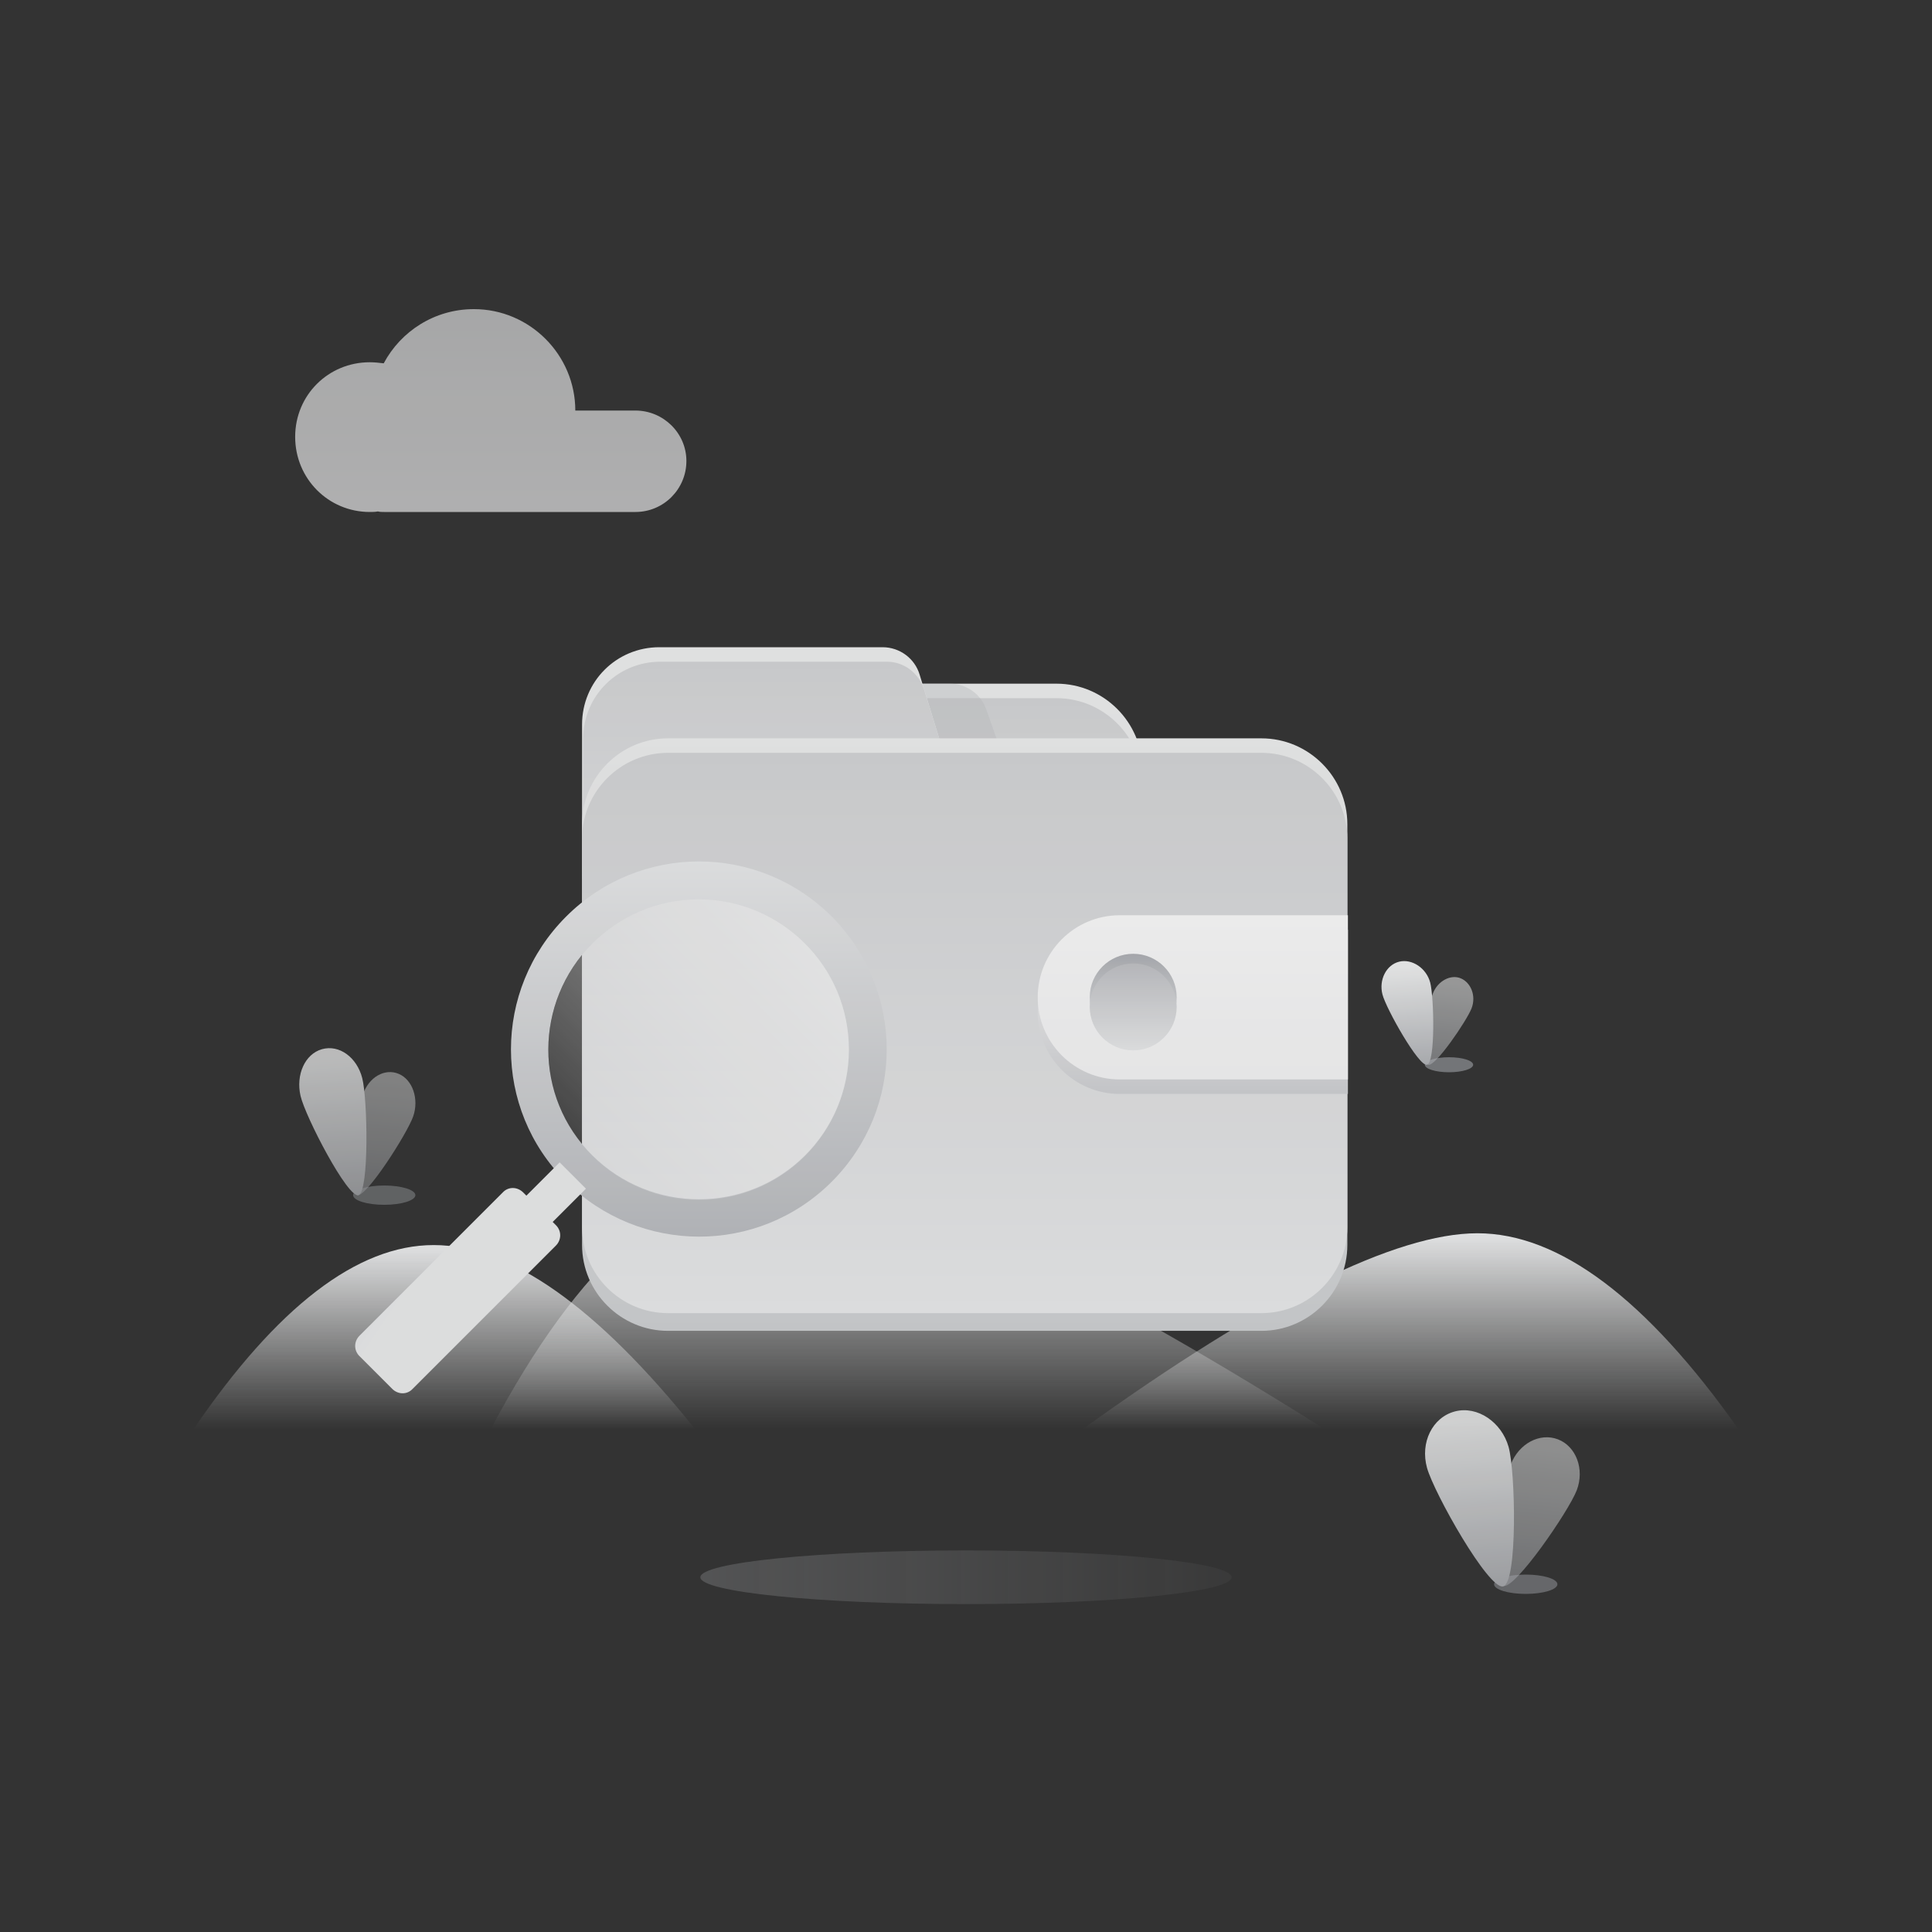 <svg xmlns:xlink="http://www.w3.org/1999/xlink" xmlns="http://www.w3.org/2000/svg" version="1.1" viewBox="0 0 1080 1080" height="1080px" width="1080px">
    <rect x="0" y="0" width="1080" height="1080" fill="#333333" stroke="none"/>
    <title>Empty state_top up</title>
    <defs>
        <linearGradient id="linearGradient-1" y2="49.495%" x2="-25.049%" y1="49.495%" x1="120.941%">
            <stop offset="0%" stop-opacity="0" stop-color="#C8CACD"></stop>
            <stop offset="100%" stop-color="#B2B4B8"></stop>
        </linearGradient>
        <linearGradient id="linearGradient-2" y2="100.08%" x2="47.718%" y1="9.744%" x1="51.694%">
            <stop offset="0%" stop-color="#F4F5F5"></stop>
            <stop offset="100%" stop-color="#B3B5B9"></stop>
        </linearGradient>
        <linearGradient id="linearGradient-3" y2="99.853%" x2="51.714%" y1="7.489%" x1="49.269%">
            <stop offset="0%" stop-color="#F3F4F4"></stop>
            <stop offset="100%" stop-color="#B3B5B9"></stop>
        </linearGradient>
        <linearGradient id="linearGradient-4" y2="-44.149%" x2="49.866%" y1="100.011%" x1="49.866%">
            <stop offset="0%" stop-color="#F8F8F9"></stop>
            <stop offset="100%" stop-color="#E2E3E4"></stop>
        </linearGradient>
        <linearGradient id="linearGradient-5" y2="2.877%" x2="49.995%" y1="99.639%" x1="49.995%">
            <stop offset="0%" stop-opacity="0" stop-color="#F4F5F5"></stop>
            <stop offset="100%" stop-color="#EEEFF0"></stop>
        </linearGradient>
        <linearGradient id="linearGradient-6" y2="2.855%" x2="50.001%" y1="99.705%" x1="50.001%">
            <stop offset="0%" stop-opacity="0" stop-color="#F4F5F5"></stop>
            <stop offset="100%" stop-color="#EEEFF0"></stop>
        </linearGradient>
        <linearGradient id="linearGradient-7" y2="0.099%" x2="49.997%" y1="99.996%" x1="49.997%">
            <stop offset="0.29%" stop-opacity="0" stop-color="#F4F5F5"></stop>
            <stop offset="97.98%" stop-color="#F0F1F2"></stop>
        </linearGradient>
        <linearGradient id="linearGradient-8" y2="99.986%" x2="47.019%" y1="9.366%" x1="52.345%">
            <stop offset="0%" stop-color="#F4F5F5"></stop>
            <stop offset="100%" stop-color="#B3B5B9"></stop>
        </linearGradient>
        <linearGradient id="linearGradient-9" y2="99.666%" x2="52.458%" y1="7.504%" x1="48.886%">
            <stop offset="0%" stop-color="#F3F4F4"></stop>
            <stop offset="100%" stop-color="#B3B5B9"></stop>
        </linearGradient>
        <linearGradient id="linearGradient-10" y2="100.309%" x2="46.897%" y1="9.787%" x1="52.245%">
            <stop offset="0%" stop-color="#F4F5F5"></stop>
            <stop offset="100%" stop-color="#B3B5B9"></stop>
        </linearGradient>
        <linearGradient id="linearGradient-11" y2="99.674%" x2="52.464%" y1="7.453%" x1="48.768%">
            <stop offset="0%" stop-color="#F3F4F4"></stop>
            <stop offset="100%" stop-color="#B3B5B9"></stop>
        </linearGradient>
        <linearGradient id="linearGradient-12" y2="100.098%" x2="49.956%" y1="0.031%" x1="49.956%">
            <stop offset="0%" stop-color="#F2F3F3"></stop>
            <stop offset="100%" stop-color="#EDEEEF"></stop>
        </linearGradient>
        <linearGradient id="linearGradient-13" y2="100.1%" x2="49.956%" y1="0.033%" x1="49.956%">
            <stop offset="0%" stop-color="#D7D8DA"></stop>
            <stop offset="100%" stop-color="#EDEEEF"></stop>
        </linearGradient>
        <linearGradient id="linearGradient-14" y2="100.102%" x2="49.937%" y1="0.035%" x1="49.937%">
            <stop offset="0%" stop-color="#F2F3F3"></stop>
            <stop offset="100%" stop-color="#EDEEEF"></stop>
        </linearGradient>
        <linearGradient id="linearGradient-15" y2="100.108%" x2="49.918%" y1="0.04%" x1="49.918%">
            <stop offset="0%" stop-color="#D7D8DA"></stop>
            <stop offset="100%" stop-color="#EDEEEF"></stop>
        </linearGradient>
        <linearGradient id="linearGradient-16" y2="99.957%" x2="50.017%" y1="-0.022%" x1="50.017%">
            <stop offset="0%" stop-color="#F2F3F3"></stop>
            <stop offset="100%" stop-color="#D2D4D6"></stop>
        </linearGradient>
        <linearGradient id="linearGradient-17" y2="99.996%" x2="50.017%" y1="-0.004%" x1="50.017%">
            <stop offset="0%" stop-color="#D7D8DA"></stop>
            <stop offset="100%" stop-color="#EDEEEF"></stop>
        </linearGradient>
        <linearGradient id="linearGradient-18" y2="98.499%" x2="50.032%" y1="0.508%" x1="50.032%">
            <stop offset="0%" stop-color="#FFFFFF"></stop>
            <stop offset="100%" stop-color="#D3D4D7"></stop>
        </linearGradient>
        <linearGradient id="linearGradient-19" y2="98.503%" x2="50.032%" y1="0.512%" x1="50.032%">
            <stop offset="0%" stop-color="#FFFFFF"></stop>
            <stop offset="100%" stop-color="#F8F8F9"></stop>
        </linearGradient>
        <linearGradient id="linearGradient-20" y2="100.003%" x2="50.023%" y1="0.003%" x1="50.023%">
            <stop offset="0%" stop-color="#B0B2B7"></stop>
            <stop offset="100%" stop-color="#ECEDEE"></stop>
        </linearGradient>
        <linearGradient id="linearGradient-21" y2="100.002%" x2="50.023%" y1="0.002%" x1="50.023%">
            <stop offset="0%" stop-color="#C3C4C8"></stop>
            <stop offset="100%" stop-color="#ECEDEE"></stop>
        </linearGradient>
        <linearGradient id="linearGradient-22" y2="100.083%" x2="49.922%" y1="0.082%" x1="49.922%">
            <stop offset="0%" stop-color="#EFF0F1"></stop>
            <stop offset="100%" stop-color="#BBBDC1"></stop>
        </linearGradient>
        <linearGradient id="linearGradient-23" y2="17.983%" x2="188.178%" y1="81.456%" x1="94.085%">
            <stop offset="0%" stop-color="#EEEFF0"></stop>
            <stop offset="100%" stop-color="#C4C5C9"></stop>
        </linearGradient>
        <linearGradient id="linearGradient-24" y2="85.263%" x2="85.17%" y1="14.936%" x1="14.843%">
            <stop offset="0%" stop-opacity="0.636" stop-color="#FFFFFF"></stop>
            <stop offset="100%" stop-opacity="0.097" stop-color="#FFFFFF"></stop>
        </linearGradient>
    </defs>
    <g opacity="0.9" fill-rule="evenodd" fill="none" stroke-width="1" stroke="none" id="基础组件">
        <g fill-rule="nonzero" id="Empty-state_top-up">
            <g id="暂无充值记录">
                <g id="编组-14">
                    <rect height="1080" width="1080" y="0" x="0" fill="#FFFFFF" fill-opacity="0" id="矩形"></rect>
                    <ellipse ry="15" rx="148.5" cy="881.7" cx="540" opacity="0.331" fill="url(#linearGradient-1)" id="椭圆形"></ellipse>
                    <g transform="translate(167.281, 585.933)" opacity="0.779" id="编组备份-2">
                        <ellipse ry="5.4" rx="17.4" cy="82.167" cx="47.519" opacity="0.599" fill="#9DA0A6" id="椭圆形_1_"></ellipse>
                        <path opacity="0.577" fill="url(#linearGradient-2)" id="椭圆形_2_" d="M32.219,82.167 C37.019,84.267 60.419,47.667 63.719,38.067 C67.019,28.467 63.419,17.667 55.619,14.367 C47.819,11.067 38.819,16.167 35.519,26.067 C32.219,35.967 27.119,80.067 32.219,82.167 Z"></path>
                        <path fill="url(#linearGradient-3)" id="椭圆形_3_" d="M33.119,82.167 C39.119,80.367 38.219,28.467 35.219,16.767 C32.219,5.067 22.319,-2.133 12.719,0.567 C3.119,3.267 -1.981,14.967 0.719,26.667 C3.419,38.367 27.119,83.967 33.119,82.167 Z"></path>
                    </g>
                    <path opacity="0.7" fill="url(#linearGradient-4)" id="形状结合" d="M214.8,286.2 C213.6,286.2 212.4,286.2 211.2,285.9 C209.7,286.2 208.2,286.2 206.7,286.2 C183.6,286.2 165,267.6 165,244.2 C165,220.8 183.6,202.5 206.7,202.5 C209.4,202.5 212.1,202.8 214.5,203.1 C224.1,185.1 243,172.8 264.9,172.8 C296.1,172.8 321.6,198.3 321.6,229.5 L321.6,229.5 L355.2,229.5 C370.8,229.5 383.7,242.1 383.7,257.7 C383.7,273.3 371.1,286.2 355.2,286.2 L214.8,286.2 Z"></path>
                    <g transform="translate(108, 658.8)" id="编组-2">
                        <path fill="url(#linearGradient-5)" id="路径" d="M0,140.4 C46.8,71.7 91.8,37.2 134.4,37.2 C177,37.2 225.9,71.7 280.8,140.4 L0,140.4 Z"></path>
                        <path fill="url(#linearGradient-6)" id="路径-2" d="M166.2,140.4 C215.7,46.8 268.8,0 325.2,0 C381.6,0 484.2,46.8 633,140.4 L166.2,140.4 Z"></path>
                        <path fill="url(#linearGradient-7)" id="路径-3" d="M864,140.4 C812.4,67.2 763.5,30.6 717.9,30.6 C672.3,30.6 598.5,67.2 496.8,140.4 L864,140.4 Z"></path>
                    </g>
                    <g transform="translate(772.259, 537.253)" id="编组-62">
                        <ellipse ry="4.2" rx="13.5" cy="57.947" cx="37.741" opacity="0.67" fill="#9DA0A6" id="椭圆形_4_"></ellipse>
                        <path opacity="0.577" fill="url(#linearGradient-8)" id="椭圆形_5_" d="M26.041,57.947 C29.941,59.447 47.641,33.347 50.341,26.447 C53.041,19.547 50.041,12.047 44.341,9.647 C38.641,7.247 31.441,11.147 28.741,18.047 C26.041,24.647 22.441,56.447 26.041,57.947 Z"></path>
                        <path fill="url(#linearGradient-9)" id="椭圆形_6_" d="M25.441,57.947 C30.241,56.747 29.341,20.147 27.241,12.047 C25.141,3.947 17.041,-1.453 9.841,0.347 C2.641,2.147 -1.559,10.547 0.541,18.647 C2.641,26.747 20.941,59.147 25.441,57.947 Z"></path>
                    </g>
                    <g transform="translate(796.612, 788.332)" opacity="0.897" id="编组">
                        <ellipse ry="5.4" rx="17.7" cy="97.268" cx="56.288" opacity="0.597" fill="#9DA0A6" id="椭圆形_7_"></ellipse>
                        <path opacity="0.577" fill="url(#linearGradient-10)" id="椭圆形_8_" d="M43.688,98.168 C49.988,100.568 80.288,56.468 84.788,44.768 C89.288,33.068 84.488,20.168 74.288,16.268 C64.088,12.368 52.388,18.668 47.888,30.368 C43.388,42.068 37.388,95.768 43.688,98.168 Z"></path>
                        <path fill="url(#linearGradient-11)" id="椭圆形_9_" d="M43.688,98.468 C51.788,96.368 50.588,34.268 46.688,20.468 C42.788,6.668 29.288,-2.632 16.688,0.668 C4.088,3.968 -2.812,18.068 1.088,32.168 C4.988,46.268 35.588,100.568 43.688,98.468 Z"></path>
                    </g>
                </g>
                <g transform="translate(198.549, 361.8)" id="编组-17">
                    <g transform="translate(126.826, 0)" id="编组-9">
                        <g transform="translate(99.34, 20.329)" id="矩形_1_">
                            <g transform="translate(0, 0.049)" id="蒙版备份-2">
                                <g fill="url(#linearGradient-12)" id="蒙版">
                                    <path id="path-17" d="M48,0 L165.9,0 C192.3,0 213.9,21.6 213.9,48 L213.9,120 C213.9,146.4 192.3,168 165.9,168 L48,168 C21.6,168 0,146.7 0,120 L0,48 C0,21.6 21.6,0 48,0 Z"></path>
                                </g>
                                <g fill="url(#linearGradient-13)" transform="translate(0, 8.1)" id="path-20-link">
                                    <path id="path-20" d="M48,0 L165.9,0 C192.3,0 213.9,21.6 213.9,48 L213.9,120 C213.9,146.4 192.3,168 165.9,168 L48,168 C21.6,168 0,146.7 0,120 L0,48 C0,21.6 21.6,0 48,0 Z"></path>
                                </g>
                            </g>
                            <path opacity="0.398" fill="#C3C4C8" id="路径_1_" d="M17.1,0 L106.2,0 C115.2,0 123.6,5.7 126.6,14.4 L151.8,86.1 L151.8,86.1 L48.6,113.7 L17.1,0 Z"></path>
                        </g>
                        <g id="矩形备份-12">
                            <g fill="url(#linearGradient-14)" id="蒙版_1_">
                                <path id="path-23" d="M43.2,0 L168,0 C177.6,0 186,6.3 188.7,15.3 L218.4,112.2 C225.3,135 212.7,159.3 189.6,166.2 C185.4,167.4 181.2,168 177,168 L43.2,168 C19.2,168 0,148.8 0,124.8 L0,43.2 C0,19.2 19.2,0 43.2,0 Z"></path>
                            </g>
                            <g fill="url(#linearGradient-15)" transform="translate(0.6, 8.1)" id="Clipped">
                                <path id="路径_2_" d="M43.2,0 L169.8,0 C179.4,0 187.5,6.3 190.5,15.3 L220.5,112.2 C227.4,135 214.8,159.3 192,166.2 C187.8,167.4 183.6,168 179.1,168 L43.2,168 C19.2,168 0,148.8 0,124.8 L0,43.2 C0,19.2 19.2,0 43.2,0 Z"></path>
                            </g>
                        </g>
                        <g transform="translate(0, 50.943)" id="矩形备份-11">
                            <g fill="url(#linearGradient-16)" id="蒙版_2_">
                                <path id="path-27" d="M48,0 L379.8,0 C406.2,0 427.8,21.6 427.8,48 L427.8,283.2 C427.8,309.6 406.2,331.2 379.8,331.2 L48,331.2 C21.6,331.2 0,309.6 0,283.2 L0,48 C0,21.6 21.6,0 48,0 Z"></path>
                            </g>
                            <g fill="url(#linearGradient-17)" transform="translate(0, 8.1)" id="Clipped_1_">
                                <path id="矩形_2_" d="M48,-7.99360578e-15 L379.8,-7.99360578e-15 C406.2,-7.99360578e-15 427.8,21.6 427.8,48 L427.8,265.2 C427.8,291.6 406.2,313.2 379.8,313.2 L48,313.2 C21.6,313.2 0,291.6 0,265.2 L0,48 C0,21.6 21.6,-7.99360578e-15 48,-7.99360578e-15 Z"></path>
                            </g>
                        </g>
                        <g transform="translate(254.717, 149.825)" id="蒙版备份-3">
                            <g fill="url(#linearGradient-18)" transform="translate(0, 8.1)" id="蒙版_3_">
                                <path id="path-31" d="M45.9,0 L173.4,0 L173.4,0 L173.4,91.8 L45.9,91.8 C20.4,91.8 0,71.1 0,45.9 C0,20.7 20.4,0 45.9,0 Z"></path>
                            </g>
                            <g fill="url(#linearGradient-19)" id="path-34-link">
                                <path id="path-34" d="M45.9,0 L173.4,0 L173.4,0 L173.4,91.8 L45.9,91.8 C20.4,91.8 0,71.1 0,45.9 C0,20.7 20.4,0 45.9,0 Z"></path>
                            </g>
                        </g>
                        <g transform="translate(283.795, 171.374)" id="椭圆形备份-5">
                            <g fill="url(#linearGradient-20)" id="蒙版_4_">
                                <circle r="24.3" cy="24.3" cx="24.3" id="path-37"></circle>
                            </g>
                            <g fill="url(#linearGradient-21)" transform="translate(0, 5.4)" id="Clipped_2_">
                                <circle r="24.3" cy="24.3" cx="24.3" id="椭圆形_10_"></circle>
                            </g>
                        </g>
                    </g>
                    <g transform="translate(148.559, 268.405) scale(-1, 1) translate(-148.559, -268.405) translate(0, 119.755)" id="编组-6">
                        <path fill="url(#linearGradient-22)" id="形状结合_1_" d="M30.713,30.825 C71.813,-10.275 138.113,-10.275 179.213,30.825 C220.313,71.925 220.313,138.225 179.213,179.025 C138.113,219.825 71.813,220.125 30.713,179.025 C-10.387,137.925 -10.087,71.925 30.713,30.825 Z M45.713,45.825 C13.013,78.525 13.013,131.625 45.713,164.325 C78.413,197.025 131.513,197.025 164.513,164.325 C197.513,131.625 197.213,78.525 164.513,45.825 C131.813,13.125 78.413,13.125 45.713,45.825 Z"></path>
                        <path fill="url(#linearGradient-23)" id="形状结合_2_" d="M182.813,168.225 L201.413,186.825 L203.213,185.025 C206.513,181.725 211.613,181.725 214.613,185.025 L294.713,265.125 C297.713,268.125 298.013,272.925 295.013,276.225 L294.713,276.525 C294.713,276.525 294.713,276.525 294.713,276.525 L276.413,294.825 C273.113,298.125 268.013,298.125 265.013,294.825 L184.913,214.725 C181.913,211.725 181.613,206.925 184.613,203.625 L184.913,203.325 C184.913,203.325 184.913,203.325 184.913,203.325 L186.713,201.525 L168.113,182.925 L182.813,168.225 Z"></path>
                        <circle r="84" cy="105.225" cx="105.113" fill="url(#linearGradient-24)" id="椭圆形_11_"></circle>
                    </g>
                </g>
            </g>
        </g>
    </g>
</svg>
